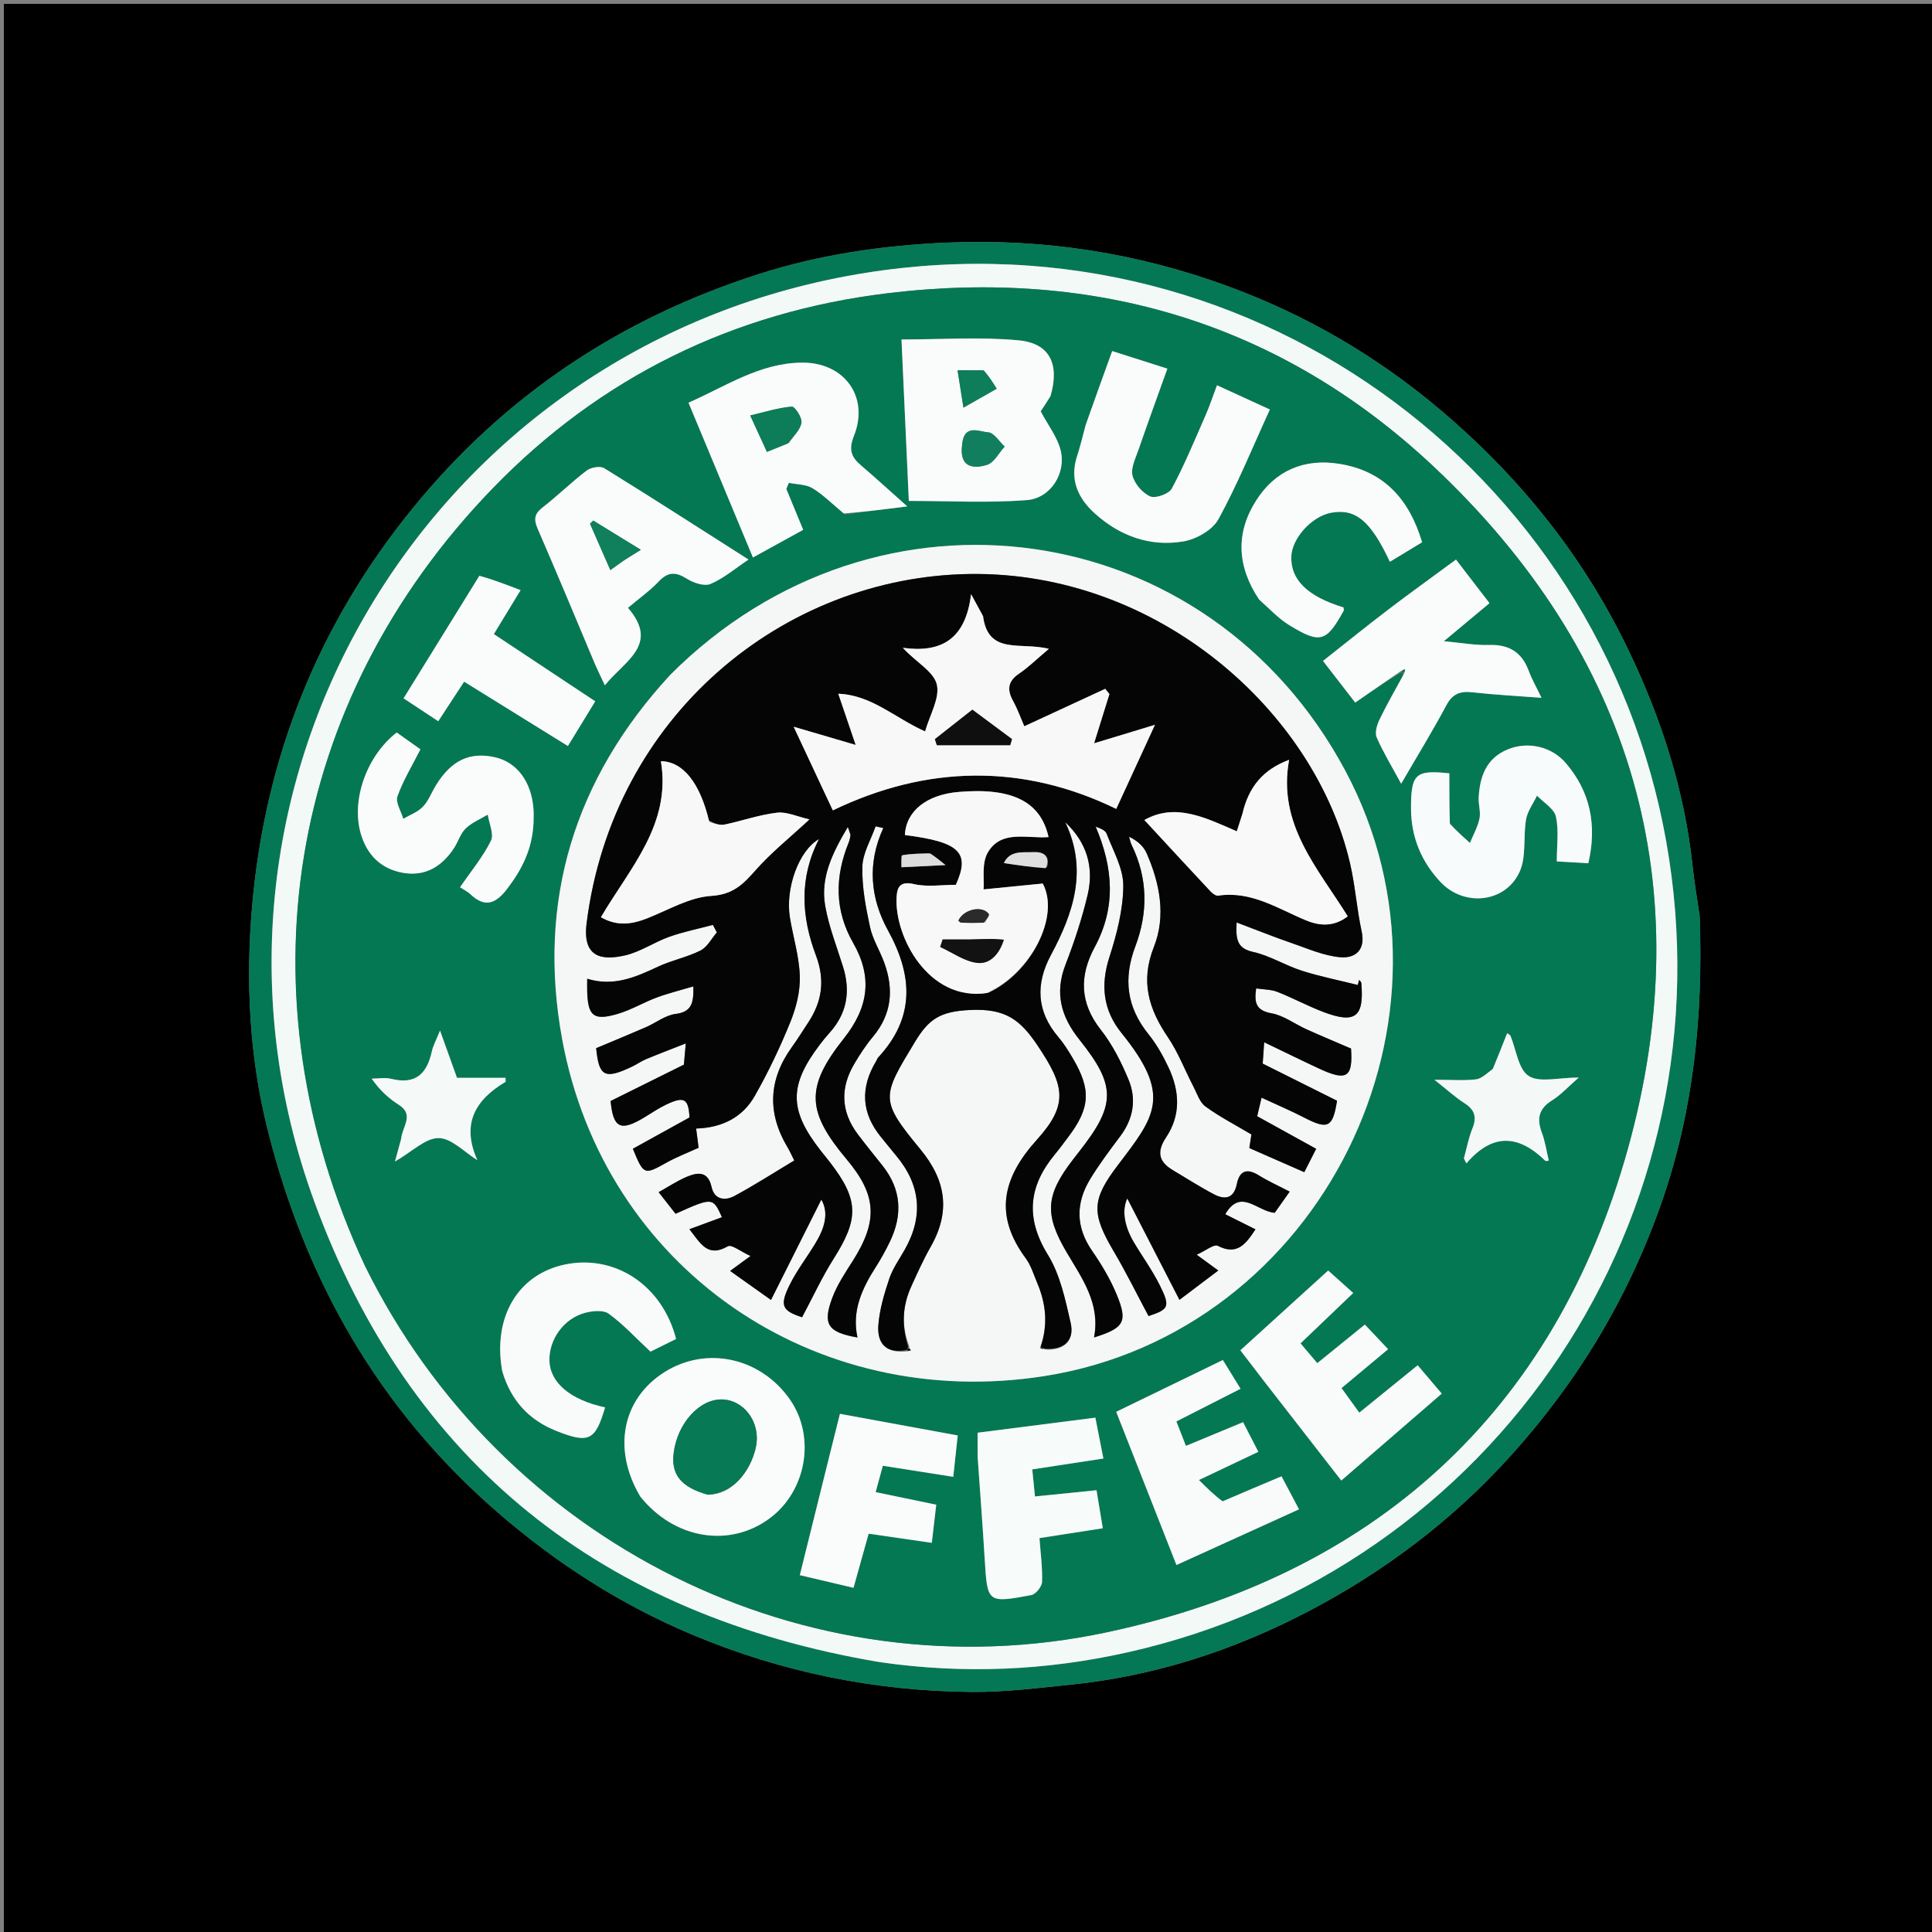 <svg version="1.1" id="Layer_1" xmlns="http://www.w3.org/2000/svg" xmlns:xlink="http://www.w3.org/1999/xlink" x="0px" y="0px"
	 width="100%" viewBox="0 0 500 500" enable-background="new 0 0 500 500" xml:space="preserve">
<rect x="0" y="0" width="500" height="500" fill="#808080" stroke="none"/>
<path fill="#000000" opacity="1" stroke="none" 
	d="
M276,501 
	C184,501 92.5,501 1,501 
	C1,334.333 1,167.667 1,1 
	C167.667,1 334.333,1 501,1 
	C501,167.667 501,334.333 501,501 
	C426.167,501 351.333,501 276,501 
M439.854,236.909 
	C439.245,232.677 438.5,228.46 438.049,224.212 
	C435.939,204.289 429.804,185.505 421.142,167.622 
	C409.443,143.47 392.896,123.021 372.317,105.711 
	C356.059,92.036 337.998,81.549 318.187,74.224 
	C294.618,65.509 270.285,61.697 244.985,62.792 
	C228.325,63.514 212.107,65.891 196.361,70.936 
	C160.719,82.358 130.757,102.174 106.914,131.408 
	C82.322,161.561 68.624,196.03 65.256,234.42 
	C63.563,253.71 64.479,273.243 69.233,292.228 
	C79.005,331.251 98.055,364.726 128.723,391.335 
	C143.976,404.569 160.647,415.289 179.253,423.091 
	C202.373,432.785 226.506,437.663 251.506,437.875 
	C260.063,437.948 268.649,436.848 277.19,435.978 
	C298.799,433.777 319.164,427.131 338.307,417.159 
	C358.199,406.796 375.878,393.464 391.057,376.649 
	C408.499,357.326 421.517,335.602 430.042,311.117 
	C438.306,287.379 440.797,262.828 439.854,236.909 
z"/>
<path fill="#047854" opacity="1" stroke="none" 
	d="
M439.907,237.375 
	C440.797,262.828 438.306,287.379 430.042,311.117 
	C421.517,335.602 408.499,357.326 391.057,376.649 
	C375.878,393.464 358.199,406.796 338.307,417.159 
	C319.164,427.131 298.799,433.777 277.19,435.978 
	C268.649,436.848 260.063,437.948 251.506,437.875 
	C226.506,437.663 202.373,432.785 179.253,423.091 
	C160.647,415.289 143.976,404.569 128.723,391.335 
	C98.055,364.726 79.005,331.251 69.233,292.228 
	C64.479,273.243 63.563,253.71 65.256,234.42 
	C68.624,196.03 82.322,161.561 106.914,131.408 
	C130.757,102.174 160.719,82.358 196.361,70.936 
	C212.107,65.891 228.325,63.514 244.985,62.792 
	C270.285,61.697 294.618,65.509 318.187,74.224 
	C337.998,81.549 356.059,92.036 372.317,105.711 
	C392.896,123.021 409.443,143.47 421.142,167.622 
	C429.804,185.505 435.939,204.289 438.049,224.212 
	C438.5,228.46 439.245,232.677 439.907,237.375 
M228.204,430.207 
	C249.531,433.297 270.747,432.333 291.707,427.648 
	C387.236,406.299 448.354,314.265 431.226,217.817 
	C414.155,121.689 321.848,52.445 219.312,71.425 
	C108.801,91.881 42.94,205.54 81.263,310.749 
	C106.002,378.664 155.916,418.128 228.204,430.207 
z"/>
<path fill="#F3F9F7" opacity="1" stroke="none" 
	d="
M227.761,430.172 
	C155.916,418.128 106.002,378.664 81.263,310.749 
	C42.94,205.54 108.801,91.881 219.312,71.425 
	C321.848,52.445 414.155,121.689 431.226,217.817 
	C448.354,314.265 387.236,406.299 291.707,427.648 
	C270.747,432.333 249.531,433.297 227.761,430.172 
M94.574,327.799 
	C129.71,399.111 208.637,438.976 286.382,422.446 
	C355.609,407.727 402.326,365.475 421.293,297.286 
	C440.186,229.365 422.516,169.116 370.978,120.706 
	C331.513,83.636 283.533,69.374 229.729,75.885 
	C189.808,80.716 155.33,97.642 127.488,126.421 
	C73.999,181.709 61.827,257.643 94.574,327.799 
z"/>
<path fill="#037853" opacity="1" stroke="none" 
	d="
M94.384,327.477 
	C61.827,257.643 73.999,181.709 127.488,126.421 
	C155.33,97.642 189.808,80.716 229.729,75.885 
	C283.533,69.374 331.513,83.636 370.978,120.706 
	C422.516,169.116 440.186,229.365 421.293,297.286 
	C402.326,365.475 355.609,407.727 286.382,422.446 
	C208.637,438.976 129.71,399.111 94.384,327.477 
M362.872,173.876 
	C362.872,173.876 363.142,174.134 363.067,174.844 
	C361.021,178.645 358.858,182.391 356.992,186.279 
	C356.34,187.64 355.76,189.642 356.289,190.851 
	C358,194.759 360.242,198.434 362.619,202.827 
	C366.78,195.665 370.758,189.196 374.326,182.508 
	C375.943,179.477 377.966,178.816 381.125,179.173 
	C386.82,179.816 392.554,180.103 398.937,180.589 
	C397.6,177.798 396.446,175.79 395.65,173.648 
	C393.861,168.83 390.585,166.753 385.404,166.921 
	C381.854,167.035 378.279,166.363 373.669,165.949 
	C378.122,162.234 381.734,159.22 385.48,156.093 
	C382.387,152.073 379.68,148.554 376.807,144.82 
	C370.695,149.323 364.903,153.479 359.235,157.799 
	C353.604,162.091 348.098,166.548 342.391,171.048 
	C345.441,174.991 348.033,178.342 350.731,181.829 
	C354.991,178.882 358.798,176.25 362.872,173.876 
M173.309,174.805 
	C148.576,201.583 138.967,233.29 145.473,268.856 
	C156.321,328.153 210.632,365.549 270.389,356.111 
	C341.887,344.818 382.325,263.35 348.153,199.444 
	C312.782,133.296 227.154,120.951 173.309,174.805 
M272,102.206 
	C274.258,94.293 271.722,88.858 263.685,88.086 
	C253.742,87.131 243.637,87.858 233.305,87.858 
	C233.958,102.21 234.588,116.068 235.206,129.637 
	C245.633,129.637 255.738,130.199 265.741,129.429 
	C271.906,128.955 275.958,122.466 274.496,116.554 
	C273.642,113.101 271.224,110.035 269.328,106.449 
	C269.858,105.657 270.773,104.287 272,102.206 
M218.647,133.097 
	C223.636,132.468 228.625,131.838 234.805,131.059 
	C230.039,126.822 226.494,123.572 222.837,120.453 
	C220.319,118.306 219.565,116.385 220.985,112.843 
	C225.031,102.755 218.567,93.807 207.652,93.849 
	C196.697,93.89 187.903,99.948 178.184,104.216 
	C183.829,117.778 189.288,130.894 194.858,144.277 
	C199.553,141.693 203.698,139.412 207.866,137.119 
	C206.244,133.187 204.87,129.857 203.496,126.527 
	C203.714,126.005 203.932,125.482 204.149,124.96 
	C206.224,125.391 208.602,125.326 210.304,126.367 
	C213.115,128.086 215.489,130.519 218.647,133.097 
M154.119,172.291 
	C154.861,173.841 155.604,175.39 156.544,177.352 
	C161.547,171.073 170.807,166.878 162.516,157.308 
	C165.499,154.789 168.229,152.862 170.478,150.482 
	C172.89,147.929 174.907,147.964 177.774,149.78 
	C179.483,150.863 182.299,151.796 183.902,151.115 
	C187.319,149.663 190.27,147.115 193.716,144.814 
	C180.971,136.692 168.735,128.81 156.354,121.162 
	C155.325,120.526 152.921,120.954 151.834,121.78 
	C147.874,124.79 144.31,128.32 140.376,131.368 
	C138.251,133.015 138.133,134.488 139.133,136.797 
	C144.139,148.352 149.001,159.97 154.119,172.291 
M280.889,110.349 
	C280.185,112.908 279.583,115.502 278.755,118.02 
	C276.773,124.049 278.925,128.869 283.276,132.819 
	C289.771,138.715 297.613,141.562 306.239,140.124 
	C309.569,139.569 313.792,137.181 315.327,134.378 
	C320.305,125.285 324.226,115.613 328.64,105.977 
	C323.681,103.706 319.521,101.801 314.953,99.708 
	C313.874,102.576 313.059,105.076 312.008,107.471 
	C309.212,113.845 306.549,120.3 303.277,126.426 
	C302.536,127.813 299.087,129.068 297.691,128.477 
	C295.695,127.632 293.651,125.238 293.102,123.122 
	C292.592,121.158 293.863,118.64 294.617,116.457 
	C297.026,109.481 299.559,102.547 302.112,95.408 
	C297.1,93.81 292.584,92.371 287.833,90.856 
	C285.461,97.412 283.261,103.489 280.889,110.349 
M165.883,387.544 
	C174.523,398.311 188.717,400.64 199.114,392.997 
	C208.69,385.957 211.148,371.934 204.496,362.293 
	C196.945,351.351 182.869,348.234 171.986,355.094 
	C161.068,361.976 158.402,374.974 165.883,387.544 
M138.12,212.412 
	C138.105,211.415 138.136,210.414 138.067,209.42 
	C137.585,202.392 133.825,197.302 128.181,196.003 
	C121.603,194.49 116.797,196.75 112.802,203.272 
	C111.674,205.113 110.9,207.268 109.447,208.784 
	C108.115,210.174 106.087,210.898 104.366,211.915 
	C103.803,209.955 102.309,207.667 102.86,206.098 
	C104.297,202.005 106.63,198.227 108.808,193.923 
	C107.086,192.702 104.83,191.103 102.669,189.572 
	C94.907,195.608 90.872,206.974 93.348,215.669 
	C94.939,221.255 98.627,224.937 104.418,225.904 
	C110.137,226.859 114.394,224.2 117.475,219.522 
	C118.568,217.861 119.141,215.74 120.514,214.41 
	C122.094,212.879 124.298,211.992 126.23,210.825 
	C126.571,213.11 127.899,215.885 127.057,217.583 
	C124.979,221.775 121.904,225.472 119.056,229.623 
	C119.739,230.078 120.923,230.654 121.839,231.515 
	C125.62,235.066 128.414,233.717 131.203,230.091 
	C135.05,225.089 137.8,219.734 138.12,212.412 
M316.068,388.728 
	C314.298,386.986 312.528,385.243 310.279,383.03 
	C316.25,380.193 320.822,378.021 325.654,375.725 
	C324.128,372.761 322.885,370.347 321.708,368.059 
	C316.455,370.238 311.796,372.171 306.917,374.195 
	C305.98,371.796 305.275,369.989 304.446,367.866 
	C310.066,365.006 315.432,362.274 321.055,359.412 
	C319.322,356.595 317.885,354.259 316.479,351.973 
	C307.033,356.558 298.112,360.888 288.871,365.374 
	C293.995,378.401 299.071,391.303 304.467,405.022 
	C315.212,400.138 325.539,395.445 336.177,390.61 
	C334.497,387.436 333.124,384.841 331.658,382.069 
	C326.498,384.243 321.627,386.296 316.068,388.728 
M327.086,357.418 
	C333.595,365.781 340.105,374.145 347.123,383.161 
	C356.092,375.401 364.669,367.979 373.122,360.665 
	C370.719,357.836 368.828,355.609 366.893,353.33 
	C361.589,357.634 356.849,361.481 351.781,365.594 
	C350.125,363.304 348.738,361.387 347.185,359.238 
	C351.322,355.783 355.112,352.619 359.239,349.173 
	C357.094,346.903 355.203,344.901 353.218,342.8 
	C348.994,346.229 345.05,349.431 340.913,352.79 
	C339.269,350.847 338.008,349.357 336.578,347.666 
	C341.203,343.241 345.611,339.024 350.21,334.625 
	C347.811,332.474 345.751,330.626 343.728,328.812 
	C335.921,335.904 328.474,342.67 321.003,349.458 
	C323.031,352.088 324.859,354.46 327.086,357.418 
M375.086,212.818 
	C375.086,208.615 375.086,204.412 375.086,200.138 
	C366.334,199.207 365.126,200.228 365.17,209.349 
	C365.206,216.667 367.86,223.038 372.848,228.309 
	C378.969,234.777 389.658,233.648 393.29,225.583 
	C395.067,221.634 394.165,216.545 394.949,212.055 
	C395.324,209.906 396.802,207.95 397.78,205.907 
	C399.483,207.699 402.198,209.262 402.665,211.333 
	C403.474,214.919 402.89,218.819 402.89,222.935 
	C405.651,223.092 408.223,223.238 411.063,223.399 
	C413.329,213.566 411.601,204.912 405.228,197.482 
	C401.419,193.04 395.212,191.857 390.181,193.949 
	C384.641,196.253 382.972,200.952 382.679,206.393 
	C382.582,208.207 383.251,210.122 382.888,211.847 
	C382.43,214.026 381.274,216.058 380.419,218.154 
	C378.729,216.648 377.04,215.143 375.086,212.818 
M214.578,377.019 
	C212.082,387.093 209.587,397.167 206.992,407.648 
	C211.924,408.81 216.22,409.822 220.889,410.921 
	C222.236,406.106 223.475,401.676 224.807,396.913 
	C230.25,397.704 235.57,398.477 241.147,399.287 
	C241.586,395.535 241.944,392.47 242.3,389.418 
	C236.83,388.283 231.893,387.258 226.616,386.163 
	C227.368,383.401 227.911,381.403 228.473,379.337 
	C234.738,380.321 240.576,381.237 246.704,382.199 
	C247.13,378.241 247.493,374.87 247.857,371.496 
	C237.497,369.595 227.585,367.776 217.371,365.901 
	C216.474,369.52 215.644,372.873 214.578,377.019 
M253.034,377.502 
	C253.639,386.122 254.311,394.737 254.832,403.362 
	C255.525,414.843 255.49,414.93 266.892,412.808 
	C268.041,412.595 269.641,410.621 269.682,409.419 
	C269.81,405.665 269.289,401.89 269.015,398.059 
	C274.641,397.185 279.822,396.379 285.402,395.512 
	C284.804,391.89 284.303,388.852 283.777,385.671 
	C278.277,386.227 273.223,386.739 267.851,387.282 
	C267.586,384.639 267.379,382.574 267.148,380.278 
	C273.441,379.317 279.285,378.424 285.556,377.466 
	C284.826,373.749 284.169,370.409 283.478,366.889 
	C273.092,368.217 263.098,369.495 252.997,370.786 
	C252.997,372.934 252.997,374.746 253.034,377.502 
M326.024,155.388 
	C328.538,157.535 330.826,160.052 333.61,161.758 
	C341.683,166.704 343.236,166.189 347.727,158.076 
	C347.849,157.856 347.717,157.494 347.704,157.206 
	C338.436,154.379 334.031,150.11 334.185,144.119 
	C334.309,139.304 339.503,133.582 344.562,132.687 
	C350.846,131.576 354.733,134.791 359.701,145.389 
	C362.508,143.687 365.283,142.004 368.036,140.336 
	C364.674,129.03 358.001,121.861 346.594,120.039 
	C337.529,118.592 330.033,121.769 325.102,129.512 
	C319.78,137.867 320.08,146.475 326.024,155.388 
M130.029,355.2 
	C132.252,362.527 136.949,367.548 144.065,370.358 
	C152.394,373.646 154.083,372.837 156.593,364.237 
	C147.592,362.287 142.331,357.854 142.191,352.104 
	C142.06,346.675 145.883,341.249 151.362,339.773 
	C153.311,339.248 156.131,338.965 157.533,339.98 
	C161.243,342.664 164.394,346.118 168.344,349.804 
	C169.887,349.039 172.483,347.752 174.969,346.52 
	C171.383,332.592 159.127,324.572 146.225,327.254 
	C134.098,329.774 127.463,340.805 130.029,355.2 
M123.882,149.32 
	C117.454,159.707 111.025,170.095 104.444,180.729 
	C107.73,182.897 110.476,184.708 113.42,186.651 
	C115.704,183.161 117.847,179.884 120.117,176.416 
	C129.166,182.027 137.848,187.411 146.971,193.069 
	C149.397,189.101 151.666,185.39 154.044,181.501 
	C144.886,175.428 136.376,169.785 127.807,164.102 
	C130.133,160.28 132.175,156.925 134.728,152.732 
	C130.909,151.26 127.576,149.976 123.882,149.32 
M386.171,276.962 
	C384.782,277.79 383.459,279.154 381.991,279.334 
	C378.957,279.706 375.846,279.446 371.238,279.446 
	C374.611,282.111 376.645,284.008 378.955,285.469 
	C381.652,287.174 382.265,289.097 381.057,292.058 
	C380.05,294.525 379.57,297.207 378.857,299.794 
	C379.071,300.226 379.285,300.658 379.499,301.089 
	C386.492,292.91 393.267,293.893 399.931,300.416 
	C400.052,300.534 400.419,300.401 400.829,300.376 
	C400.234,297.905 399.887,295.41 399.022,293.111 
	C397.664,289.498 398.244,286.903 401.685,284.764 
	C403.92,283.375 405.749,281.333 408.588,278.864 
	C403.317,278.864 398.437,280.268 395.622,278.459 
	C392.936,276.732 392.407,271.656 390.907,268.061 
	C390.826,267.866 390.538,267.758 390.056,267.385 
	C388.855,270.425 387.707,273.329 386.171,276.962 
M103.712,295.146 
	C103.301,296.639 102.891,298.133 102.211,300.605 
	C106.681,298.032 110.118,294.502 113.524,294.532 
	C116.879,294.561 120.203,298.197 123.541,300.251 
	C119.362,290.957 122.885,284.706 130.803,279.999 
	C130.931,279.923 130.819,279.444 130.819,278.937 
	C126.695,278.937 122.554,278.937 118.268,278.937 
	C116.899,275.123 115.581,271.451 113.88,266.712 
	C112.876,269.218 112.08,270.618 111.754,272.121 
	C110.506,277.866 107.549,280.772 101.301,279.208 
	C99.693,278.806 97.898,279.148 96.189,279.148 
	C98.308,282.206 100.641,284.28 103.237,285.942 
	C107.314,288.552 104.085,291.523 103.712,295.146 
z"/>
<path fill="#F5F6F6" opacity="1" stroke="none" 
	d="
M173.558,174.556 
	C227.154,120.951 312.782,133.296 348.153,199.444 
	C382.325,263.35 341.887,344.818 270.389,356.111 
	C210.632,365.549 156.321,328.153 145.473,268.856 
	C138.967,233.29 148.576,201.583 173.558,174.556 
M271.04,349.291 
	C275.846,349.389 278.051,346.535 277.083,342.332 
	C275.696,336.313 274.366,329.891 271.201,324.757 
	C265.308,315.195 266.193,306.954 273.046,298.701 
	C274.216,297.293 275.289,295.805 276.396,294.346 
	C282.166,286.747 282.464,282.023 277.592,273.799 
	C276.491,271.942 275.344,270.071 273.946,268.439 
	C268.245,261.781 267.953,254.672 271.972,247.171 
	C277.824,236.251 281.578,225.123 275.684,212.788 
	C281.278,218.035 283.176,224.451 281.475,231.6 
	C280.018,237.721 278.037,243.762 275.756,249.632 
	C272.888,257.013 274.596,263.123 279.353,269.072 
	C288.918,281.03 288.8,285.947 279.272,298.051 
	C278.756,298.706 278.247,299.365 277.737,300.024 
	C270.615,309.241 270.208,314.196 276.062,324.114 
	C280.071,330.907 284.832,337.389 283.135,346.138 
	C290.968,343.674 291.917,342.094 288.986,335.009 
	C287.351,331.055 285.102,327.28 282.659,323.751 
	C278.348,317.522 278.369,311.315 282.179,305.08 
	C284.515,301.257 287.223,297.649 289.918,294.06 
	C293.307,289.547 294.171,284.514 292.091,279.469 
	C290.212,274.909 287.902,270.334 284.871,266.483 
	C279.381,259.507 279.332,252.493 283.304,245.135 
	C288.889,234.79 288.097,224.546 283.554,213.929 
	C284.678,214.335 286.048,214.842 286.389,215.74 
	C288.077,220.19 290.736,224.752 290.705,229.259 
	C290.662,235.425 289.028,241.746 287.113,247.69 
	C284.749,255.025 285.508,261.498 290.271,267.379 
	C303.385,283.575 298.965,288.848 289.338,301.492 
	C282.426,310.569 282.432,314.027 288.317,324.001 
	C291.478,329.358 294.228,334.958 297.242,340.595 
	C302.514,338.846 302.941,338.216 300.108,332.538 
	C298.188,328.689 295.615,325.171 293.413,321.457 
	C291.018,317.418 290.271,313.227 291.74,310.153 
	C295.939,318.314 300.481,327.144 305.244,336.401 
	C308.945,333.604 312.028,331.274 315.294,328.806 
	C313.341,327.378 312.047,326.433 309.708,324.723 
	C312.073,323.658 314.187,321.914 315.146,322.408 
	C320.156,324.991 322.398,321.989 324.917,318.152 
	C322.328,316.857 319.858,315.623 317.093,314.241 
	C321.118,307.363 325.357,313.532 329.894,313.871 
	C330.996,312.316 332.282,310.5 333.772,308.395 
	C330.794,306.843 328.215,305.693 325.84,304.214 
	C322.75,302.288 320.807,302.897 320.082,306.462 
	C319.318,310.213 316.998,310.557 314.197,309.094 
	C310.544,307.186 307.071,304.933 303.521,302.827 
	C299.807,300.625 299.327,298.019 301.8,294.321 
	C305.667,288.538 305.272,282.299 302.408,276.235 
	C300.995,273.245 299.339,270.27 297.272,267.709 
	C291.609,260.692 290.636,253.35 293.84,244.876 
	C297.13,236.176 297.08,227.276 292.87,218.686 
	C292.544,218.021 292.413,217.26 292.192,216.543 
	C294.351,217.563 295.944,218.996 296.73,220.784 
	C300.184,228.635 301.803,237.055 298.619,245.083 
	C295.09,253.98 297.278,261.099 302.243,268.422 
	C304.911,272.357 306.635,276.928 308.845,281.181 
	C309.78,282.982 310.467,285.252 311.968,286.352 
	C315.537,288.968 319.523,291.012 323.86,293.597 
	C323.775,294.159 323.514,295.886 323.327,297.118 
	C328.277,299.29 332.767,301.26 337.548,303.358 
	C338.629,301.23 339.558,299.401 340.62,297.311 
	C335.275,294.358 330.393,291.66 325.355,288.877 
	C325.599,287.846 325.933,286.434 326.491,284.076 
	C330.486,285.931 334.086,287.453 337.547,289.244 
	C343.673,292.415 344.93,291.792 346.024,284.87 
	C339.64,281.681 333.312,278.52 326.784,275.259 
	C326.88,273.884 326.981,272.446 327.171,269.738 
	C332.379,272.239 336.904,274.468 341.477,276.593 
	C348.591,279.898 350.15,278.771 349.647,271.364 
	C345.635,269.635 341.84,268.056 338.094,266.368 
	C335.072,265.005 332.234,262.81 329.088,262.247 
	C324.98,261.512 324.57,259.432 325.094,255.8 
	C327.05,256.097 328.947,256.056 330.577,256.696 
	C334.589,258.27 338.405,260.345 342.43,261.878 
	C350.751,265.047 353.082,263.214 352.306,254.388 
	C352.282,254.11 351.936,253.861 351.74,253.599 
	C351.624,254.036 351.508,254.474 351.392,254.912 
	C346.547,253.701 341.627,252.725 336.88,251.21 
	C332.634,249.855 328.701,247.35 324.399,246.383 
	C320.563,245.522 319.7,243.719 320.036,238.728 
	C325.279,240.706 329.757,242.514 334.317,244.08 
	C338.47,245.507 342.653,247.383 346.933,247.736 
	C350.62,248.04 353.466,245.972 352.4,241.069 
	C351.131,235.235 350.732,229.206 349.381,223.396 
	C340.235,184.047 299.602,147.878 250.981,148.551 
	C202.573,149.222 158.562,185.35 151.814,238.937 
	C150.713,247.678 155.56,248.686 161.794,247.248 
	C165.753,246.335 169.317,243.826 173.203,242.443 
	C176.869,241.138 180.725,240.371 184.498,239.367 
	C184.838,240.015 185.179,240.662 185.52,241.309 
	C184.131,242.912 183.042,245.108 181.291,245.991 
	C177.809,247.747 173.838,248.514 170.295,250.172 
	C164.531,252.87 158.839,255.409 151.965,253.299 
	C151.965,254.69 151.939,255.662 151.969,256.631 
	C152.165,262.989 153.633,264.22 159.878,262.388 
	C163.347,261.371 166.536,259.433 169.946,258.163 
	C172.938,257.049 176.062,256.289 179.435,255.28 
	C179.559,259.592 178.988,261.891 174.848,262.406 
	C172.188,262.737 169.752,264.708 167.168,265.833 
	C162.961,267.664 158.715,269.406 154.284,271.269 
	C155.011,278.615 156.46,279.452 163.673,275.992 
	C164.869,275.419 165.968,274.627 167.188,274.119 
	C170.306,272.818 173.468,271.62 177.48,270.039 
	C177.23,272.834 177.093,274.373 176.99,275.527 
	C170.442,278.778 164.261,281.847 158.024,284.943 
	C158.687,291.97 160.597,292.92 166.781,289.165 
	C168.627,288.044 170.426,286.817 172.365,285.888 
	C177.109,283.615 178.174,284.34 178.449,289.192 
	C173.384,291.991 168.548,294.663 163.783,297.296 
	C166.589,304.139 166.708,304.115 172.483,300.895 
	C175.148,299.409 178.028,298.309 180.801,297.039 
	C180.593,295.431 180.388,293.853 180.156,292.065 
	C186.94,291.864 192.199,289.135 195.322,283.647 
	C198.826,277.488 201.894,271.031 204.558,264.464 
	C206.052,260.779 207.107,256.584 206.993,252.66 
	C206.844,247.568 205.258,242.529 204.426,237.445 
	C203.193,229.908 206.726,220.105 211.968,217.141 
	C206.725,227.274 207.435,237.384 211.159,247.251 
	C213.589,253.688 212.745,259.235 209.113,264.708 
	C207.735,266.785 206.429,268.915 204.97,270.934 
	C198.846,279.407 198.488,288.089 203.878,297.035 
	C204.359,297.833 204.729,298.699 205.553,300.331 
	C200.231,303.523 195.243,306.747 190.024,309.538 
	C187.635,310.816 184.89,310.507 184.156,307.201 
	C183.226,303.014 180.56,303.378 177.749,304.552 
	C175.341,305.557 173.135,307.044 170.45,308.534 
	C172.118,310.66 173.51,312.434 174.836,314.124 
	C184.416,309.822 184.501,309.828 186.842,315.015 
	C184.17,316.001 181.509,316.983 178.423,318.121 
	C181.317,321.793 183.133,325.553 188.362,322.535 
	C189.329,321.976 191.742,323.923 194.233,325.051 
	C191.82,326.818 190.694,327.642 188.958,328.913 
	C192.692,331.567 195.971,333.896 199.534,336.428 
	C204.144,327.239 208.419,318.717 212.566,310.449 
	C214.625,314.035 213.324,317.984 211.01,321.798 
	C208.856,325.35 206.288,328.682 204.437,332.379 
	C201.656,337.931 202.408,339.206 207.578,340.907 
	C210.352,335.715 212.74,330.501 215.783,325.704 
	C222.307,315.419 222.278,310.526 214.874,300.895 
	C214.062,299.839 213.206,298.817 212.385,297.768 
	C204.22,287.342 204.15,280.952 212.1,270.444 
	C212.903,269.382 213.736,268.336 214.631,267.351 
	C219.208,262.318 220.174,256.579 218.173,250.176 
	C216.538,244.947 214.491,239.774 213.558,234.415 
	C212.295,227.157 215.352,220.888 219.419,214.009 
	C219.927,215.585 220.142,215.908 220.102,216.195 
	C220.01,216.843 219.86,217.501 219.615,218.106 
	C216.035,226.925 215.967,235.572 220.792,244.012 
	C225.846,252.852 224.829,260.654 218.349,268.807 
	C208.274,281.485 208.843,287.789 219.157,300.09 
	C226.919,309.347 227.261,315.971 220.693,326.32 
	C218.741,329.395 216.657,332.499 215.395,335.874 
	C212.826,342.747 214.242,344.795 221.911,346.136 
	C220.399,339.208 223.11,333.448 226.663,327.89 
	C228.002,325.796 229.209,323.601 230.291,321.363 
	C233.629,314.466 233.298,307.866 228.439,301.718 
	C226.272,298.976 224.046,296.278 221.954,293.48 
	C217.587,287.636 217.424,281.508 221.102,275.302 
	C222.54,272.876 224.097,270.477 225.905,268.321 
	C230.809,262.474 231.354,256.032 228.84,249.133 
	C227.705,246.017 225.842,243.095 225.157,239.903 
	C224.056,234.779 223.046,229.487 223.18,224.297 
	C223.271,220.787 225.393,217.33 226.606,213.85 
	C227.271,213.999 227.936,214.148 228.601,214.297 
	C224.372,223.467 225.242,232.509 229.808,240.789 
	C236.288,252.539 236.811,263.364 227.28,273.662 
	C227.062,273.898 226.973,274.25 226.8,274.533 
	C222.595,281.441 222.865,288.057 228.075,294.361 
	C229.348,295.901 230.577,297.478 231.862,299.008 
	C238.269,306.641 239.05,314.777 234.119,323.461 
	C232.725,325.917 231.028,328.29 230.143,330.927 
	C228.841,334.808 227.64,338.851 227.319,342.898 
	C226.942,347.643 229.325,350.438 234.948,349.708 
	C235.217,349.621 235.485,349.534 235.753,349.447 
	C235.571,349.23 235.388,349.013 235.185,347.979 
	C233.25,342.878 233.603,337.851 235.826,332.952 
	C237.401,329.483 238.967,325.989 240.849,322.685 
	C246.022,313.599 244.888,305.558 238.224,297.479 
	C227.582,284.577 228.175,283.892 236.786,269.648 
	C240.393,263.68 243.326,261.766 251.027,261.387 
	C260.246,260.934 264.063,263.915 268.579,270.661 
	C275.525,281.034 276.589,285.838 268.329,294.979 
	C259.372,304.892 257.21,314.524 265.485,325.682 
	C266.836,327.504 267.503,329.847 268.412,331.981 
	C270.709,337.371 271.283,342.872 269.137,348.953 
	C269.503,349.048 269.87,349.144 271.04,349.291 
z"/>
<path fill="#FAFCFB" opacity="1" stroke="none" 
	d="
M271.844,102.562 
	C270.773,104.287 269.858,105.657 269.328,106.449 
	C271.224,110.035 273.642,113.101 274.496,116.554 
	C275.958,122.466 271.906,128.955 265.741,129.429 
	C255.738,130.199 245.633,129.637 235.206,129.637 
	C234.588,116.068 233.958,102.21 233.305,87.858 
	C243.637,87.858 253.742,87.131 263.685,88.086 
	C271.722,88.858 274.258,94.293 271.844,102.562 
M248.991,115.453 
	C248.245,120.878 251.776,121.426 255.425,120.309 
	C257.264,119.746 258.501,117.215 260.011,115.573 
	C258.587,114.265 257.218,111.96 255.726,111.878 
	C253.422,111.75 249.482,109.565 248.991,115.453 
M254.166,95.822 
	C252.236,95.822 250.306,95.822 247.815,95.822 
	C248.284,98.812 248.671,101.275 249.335,105.497 
	C252.832,103.508 255.384,102.057 257.937,100.605 
	C256.976,99.025 256.015,97.445 254.166,95.822 
z"/>
<path fill="#F9FCFB" opacity="1" stroke="none" 
	d="
M218.347,132.874 
	C215.489,130.519 213.115,128.086 210.304,126.367 
	C208.602,125.326 206.224,125.391 204.149,124.96 
	C203.932,125.482 203.714,126.005 203.496,126.527 
	C204.87,129.857 206.244,133.187 207.866,137.119 
	C203.698,139.412 199.553,141.693 194.858,144.277 
	C189.288,130.894 183.829,117.778 178.184,104.216 
	C187.903,99.948 196.697,93.89 207.652,93.849 
	C218.567,93.807 225.031,102.755 220.985,112.843 
	C219.565,116.385 220.319,118.306 222.837,120.453 
	C226.494,123.572 230.039,126.822 234.805,131.059 
	C228.625,131.838 223.636,132.468 218.347,132.874 
M204.182,114.638 
	C205.33,112.902 207.101,111.269 207.412,109.393 
	C207.626,108.106 205.703,105.171 204.921,105.235 
	C201.43,105.521 198.006,106.621 194.153,107.521 
	C195.993,111.529 197.21,114.18 198.48,116.946 
	C200.463,116.15 201.982,115.54 204.182,114.638 
z"/>
<path fill="#FAFCFB" opacity="1" stroke="none" 
	d="
M154.016,171.929 
	C149.001,159.97 144.139,148.352 139.133,136.797 
	C138.133,134.488 138.251,133.015 140.376,131.368 
	C144.31,128.32 147.874,124.79 151.834,121.78 
	C152.921,120.954 155.325,120.526 156.354,121.162 
	C168.735,128.81 180.971,136.692 193.716,144.814 
	C190.27,147.115 187.319,149.663 183.902,151.115 
	C182.299,151.796 179.483,150.863 177.774,149.78 
	C174.907,147.964 172.89,147.929 170.478,150.482 
	C168.229,152.862 165.499,154.789 162.516,157.308 
	C170.807,166.878 161.547,171.073 156.544,177.352 
	C155.604,175.39 154.861,173.841 154.016,171.929 
M161.524,144.97 
	C162.766,144.204 164.008,143.437 165.861,142.293 
	C160.796,139.183 157.161,136.951 153.525,134.719 
	C153.248,134.996 152.97,135.272 152.693,135.549 
	C154.411,139.463 156.129,143.377 157.956,147.541 
	C159.33,146.575 160.133,146.011 161.524,144.97 
z"/>
<path fill="#F9FCFB" opacity="1" stroke="none" 
	d="
M280.975,109.958 
	C283.261,103.489 285.461,97.412 287.833,90.856 
	C292.584,92.371 297.1,93.81 302.112,95.408 
	C299.559,102.547 297.026,109.481 294.617,116.457 
	C293.863,118.64 292.592,121.158 293.102,123.122 
	C293.651,125.238 295.695,127.632 297.691,128.477 
	C299.087,129.068 302.536,127.813 303.277,126.426 
	C306.549,120.3 309.212,113.845 312.008,107.471 
	C313.059,105.076 313.874,102.576 314.953,99.708 
	C319.521,101.801 323.681,103.706 328.64,105.977 
	C324.226,115.613 320.305,125.285 315.327,134.378 
	C313.792,137.181 309.569,139.569 306.239,140.124 
	C297.613,141.562 289.771,138.715 283.276,132.819 
	C278.925,128.869 276.773,124.049 278.755,118.02 
	C279.583,115.502 280.185,112.908 280.975,109.958 
z"/>
<path fill="#F9FCFB" opacity="1" stroke="none" 
	d="
M165.667,387.25 
	C158.402,374.974 161.068,361.976 171.986,355.094 
	C182.869,348.234 196.945,351.351 204.496,362.293 
	C211.148,371.934 208.69,385.957 199.114,392.997 
	C188.717,400.64 174.523,398.311 165.667,387.25 
M183.462,386.829 
	C190.701,386.538 194.784,379.16 195.692,374.154 
	C196.817,367.956 192.461,362.235 186.759,362.172 
	C181.011,362.11 175.419,368.265 174.372,375.808 
	C173.581,381.503 176.082,384.814 183.462,386.829 
z"/>
<path fill="#F9FCFB" opacity="1" stroke="none" 
	d="
M362.604,173.617 
	C358.798,176.25 354.991,178.882 350.731,181.829 
	C348.033,178.342 345.441,174.991 342.391,171.048 
	C348.098,166.548 353.604,162.091 359.235,157.799 
	C364.903,153.479 370.695,149.323 376.807,144.82 
	C379.68,148.554 382.387,152.073 385.48,156.093 
	C381.734,159.22 378.122,162.234 373.669,165.949 
	C378.279,166.363 381.854,167.035 385.404,166.921 
	C390.585,166.753 393.861,168.83 395.65,173.648 
	C396.446,175.79 397.6,177.798 398.937,180.589 
	C392.554,180.103 386.82,179.816 381.125,179.173 
	C377.966,178.816 375.943,179.477 374.326,182.508 
	C370.758,189.196 366.78,195.665 362.619,202.827 
	C360.242,198.434 358,194.759 356.289,190.851 
	C355.76,189.642 356.34,187.64 356.992,186.279 
	C358.858,182.391 361.021,178.645 363.351,174.387 
	C363.62,173.681 363.605,173.433 363.591,173.184 
	C363.262,173.329 362.933,173.473 362.604,173.617 
z"/>
<path fill="#F9FCFB" opacity="1" stroke="none" 
	d="
M138.077,212.859 
	C137.8,219.734 135.05,225.089 131.203,230.091 
	C128.414,233.717 125.62,235.066 121.839,231.515 
	C120.923,230.654 119.739,230.078 119.056,229.623 
	C121.904,225.472 124.979,221.775 127.057,217.583 
	C127.899,215.885 126.571,213.11 126.23,210.825 
	C124.298,211.992 122.094,212.879 120.514,214.41 
	C119.141,215.74 118.568,217.861 117.475,219.522 
	C114.394,224.2 110.137,226.859 104.418,225.904 
	C98.627,224.937 94.939,221.255 93.348,215.669 
	C90.872,206.974 94.907,195.608 102.669,189.572 
	C104.83,191.103 107.086,192.702 108.808,193.923 
	C106.63,198.227 104.297,202.005 102.86,206.098 
	C102.309,207.667 103.803,209.955 104.366,211.915 
	C106.087,210.898 108.115,210.174 109.447,208.784 
	C110.9,207.268 111.674,205.113 112.802,203.272 
	C116.797,196.75 121.603,194.49 128.181,196.003 
	C133.825,197.302 137.585,202.392 138.067,209.42 
	C138.136,210.414 138.105,211.415 138.077,212.859 
z"/>
<path fill="#F8FBFA" opacity="1" stroke="none" 
	d="
M316.412,388.538 
	C321.627,386.296 326.498,384.243 331.658,382.069 
	C333.124,384.841 334.497,387.436 336.177,390.61 
	C325.539,395.445 315.212,400.138 304.467,405.022 
	C299.071,391.303 293.995,378.401 288.871,365.374 
	C298.112,360.888 307.033,356.558 316.479,351.973 
	C317.885,354.259 319.322,356.595 321.055,359.412 
	C315.432,362.274 310.066,365.006 304.446,367.866 
	C305.275,369.989 305.98,371.796 306.917,374.195 
	C311.796,372.171 316.455,370.238 321.708,368.059 
	C322.885,370.347 324.128,372.761 325.654,375.725 
	C320.822,378.021 316.25,380.193 310.279,383.03 
	C312.528,385.243 314.298,386.986 316.412,388.538 
z"/>
<path fill="#F8FBFA" opacity="1" stroke="none" 
	d="
M326.887,357.124 
	C324.859,354.46 323.031,352.088 321.003,349.458 
	C328.474,342.67 335.921,335.904 343.728,328.812 
	C345.751,330.626 347.811,332.474 350.21,334.625 
	C345.611,339.024 341.203,343.241 336.578,347.666 
	C338.008,349.357 339.269,350.847 340.913,352.79 
	C345.05,349.431 348.994,346.229 353.218,342.8 
	C355.203,344.901 357.094,346.903 359.239,349.173 
	C355.112,352.619 351.322,355.783 347.185,359.238 
	C348.738,361.387 350.125,363.304 351.781,365.594 
	C356.849,361.481 361.589,357.634 366.893,353.33 
	C368.828,355.609 370.719,357.836 373.122,360.665 
	C364.669,367.979 356.092,375.401 347.123,383.161 
	C340.105,374.145 333.595,365.781 326.887,357.124 
z"/>
<path fill="#F8FBFB" opacity="1" stroke="none" 
	d="
M375.218,213.227 
	C377.04,215.143 378.729,216.648 380.419,218.154 
	C381.274,216.058 382.43,214.026 382.888,211.847 
	C383.251,210.122 382.582,208.207 382.679,206.393 
	C382.972,200.952 384.641,196.253 390.181,193.949 
	C395.212,191.857 401.419,193.04 405.228,197.482 
	C411.601,204.912 413.329,213.566 411.063,223.399 
	C408.223,223.238 405.651,223.092 402.89,222.935 
	C402.89,218.819 403.474,214.919 402.665,211.333 
	C402.198,209.262 399.483,207.699 397.78,205.907 
	C396.802,207.95 395.324,209.906 394.949,212.055 
	C394.165,216.545 395.067,221.634 393.29,225.583 
	C389.658,233.648 378.969,234.777 372.848,228.309 
	C367.86,223.038 365.206,216.667 365.17,209.349 
	C365.126,200.228 366.334,199.207 375.086,200.138 
	C375.086,204.412 375.086,208.615 375.218,213.227 
z"/>
<path fill="#F9FCFB" opacity="1" stroke="none" 
	d="
M214.695,376.622 
	C215.644,372.873 216.474,369.52 217.371,365.901 
	C227.585,367.776 237.497,369.595 247.857,371.496 
	C247.493,374.87 247.13,378.241 246.704,382.199 
	C240.576,381.237 234.738,380.321 228.473,379.337 
	C227.911,381.403 227.368,383.401 226.616,386.163 
	C231.893,387.258 236.83,388.283 242.3,389.418 
	C241.944,392.47 241.586,395.535 241.147,399.287 
	C235.57,398.477 230.25,397.704 224.807,396.913 
	C223.475,401.676 222.236,406.106 220.889,410.921 
	C216.22,409.822 211.924,408.81 206.992,407.648 
	C209.587,397.167 212.082,387.093 214.695,376.622 
z"/>
<path fill="#F7FBFA" opacity="1" stroke="none" 
	d="
M253.015,377.031 
	C252.997,374.746 252.997,372.934 252.997,370.786 
	C263.098,369.495 273.092,368.217 283.478,366.889 
	C284.169,370.409 284.826,373.749 285.556,377.466 
	C279.285,378.424 273.441,379.317 267.148,380.278 
	C267.379,382.574 267.586,384.639 267.851,387.282 
	C273.223,386.739 278.277,386.227 283.777,385.671 
	C284.303,388.852 284.804,391.89 285.402,395.512 
	C279.822,396.379 274.641,397.185 269.015,398.059 
	C269.289,401.89 269.81,405.665 269.682,409.419 
	C269.641,410.621 268.041,412.595 266.892,412.808 
	C255.49,414.93 255.525,414.843 254.832,403.362 
	C254.311,394.737 253.639,386.122 253.015,377.031 
z"/>
<path fill="#F9FCFB" opacity="1" stroke="none" 
	d="
M325.804,155.097 
	C320.08,146.475 319.78,137.867 325.102,129.512 
	C330.033,121.769 337.529,118.592 346.594,120.039 
	C358.001,121.861 364.674,129.03 368.036,140.336 
	C365.283,142.004 362.508,143.687 359.701,145.389 
	C354.733,134.791 350.846,131.576 344.562,132.687 
	C339.503,133.582 334.309,139.304 334.185,144.119 
	C334.031,150.11 338.436,154.379 347.704,157.206 
	C347.717,157.494 347.849,157.856 347.727,158.076 
	C343.236,166.189 341.683,166.704 333.61,161.758 
	C330.826,160.052 328.538,157.535 325.804,155.097 
z"/>
<path fill="#F8FBFA" opacity="1" stroke="none" 
	d="
M129.966,354.795 
	C127.463,340.805 134.098,329.774 146.225,327.254 
	C159.127,324.572 171.383,332.592 174.969,346.52 
	C172.483,347.752 169.887,349.039 168.344,349.804 
	C164.394,346.118 161.243,342.664 157.533,339.98 
	C156.131,338.965 153.311,339.248 151.362,339.773 
	C145.883,341.249 142.06,346.675 142.191,352.104 
	C142.331,357.854 147.592,362.287 156.593,364.237 
	C154.083,372.837 152.394,373.646 144.065,370.358 
	C136.949,367.548 132.252,362.527 129.966,354.795 
z"/>
<path fill="#F9FCFB" opacity="1" stroke="none" 
	d="
M124.063,149.006 
	C127.576,149.976 130.909,151.26 134.728,152.732 
	C132.175,156.925 130.133,160.28 127.807,164.102 
	C136.376,169.785 144.886,175.428 154.044,181.501 
	C151.666,185.39 149.397,189.101 146.971,193.069 
	C137.848,187.411 129.166,182.027 120.117,176.416 
	C117.847,179.884 115.704,183.161 113.42,186.651 
	C110.476,184.708 107.73,182.897 104.444,180.729 
	C111.025,170.095 117.454,159.707 124.063,149.006 
z"/>
<path fill="#F4F9F8" opacity="1" stroke="none" 
	d="
M386.366,276.597 
	C387.707,273.329 388.855,270.425 390.056,267.385 
	C390.538,267.758 390.826,267.866 390.907,268.061 
	C392.407,271.656 392.936,276.732 395.622,278.459 
	C398.437,280.268 403.317,278.864 408.588,278.864 
	C405.749,281.333 403.92,283.375 401.685,284.764 
	C398.244,286.903 397.664,289.498 399.022,293.111 
	C399.887,295.41 400.234,297.905 400.829,300.376 
	C400.419,300.401 400.052,300.534 399.931,300.416 
	C393.267,293.893 386.492,292.91 379.499,301.089 
	C379.285,300.658 379.071,300.226 378.857,299.794 
	C379.57,297.207 380.05,294.525 381.057,292.058 
	C382.265,289.097 381.652,287.174 378.955,285.469 
	C376.645,284.008 374.611,282.111 371.238,279.446 
	C375.846,279.446 378.957,279.706 381.991,279.334 
	C383.459,279.154 384.782,277.79 386.366,276.597 
z"/>
<path fill="#F5FAF8" opacity="1" stroke="none" 
	d="
M103.817,294.744 
	C104.085,291.523 107.314,288.552 103.237,285.942 
	C100.641,284.28 98.308,282.206 96.189,279.148 
	C97.898,279.148 99.693,278.806 101.301,279.208 
	C107.549,280.772 110.506,277.866 111.754,272.121 
	C112.08,270.618 112.876,269.218 113.88,266.712 
	C115.581,271.451 116.899,275.123 118.268,278.937 
	C122.554,278.937 126.695,278.937 130.819,278.937 
	C130.819,279.444 130.931,279.923 130.803,279.999 
	C122.885,284.706 119.362,290.957 123.541,300.251 
	C120.203,298.197 116.879,294.561 113.524,294.532 
	C110.118,294.502 106.681,298.032 102.211,300.605 
	C102.891,298.133 103.301,296.639 103.817,294.744 
z"/>
<path fill="#050505" opacity="1" stroke="none" 
	d="
M269.329,348.506 
	C271.283,342.872 270.709,337.371 268.412,331.981 
	C267.503,329.847 266.836,327.504 265.485,325.682 
	C257.21,314.524 259.372,304.892 268.329,294.979 
	C276.589,285.838 275.525,281.034 268.579,270.661 
	C264.063,263.915 260.246,260.934 251.027,261.387 
	C243.326,261.766 240.393,263.68 236.786,269.648 
	C228.175,283.892 227.582,284.577 238.224,297.479 
	C244.888,305.558 246.022,313.599 240.849,322.685 
	C238.967,325.989 237.401,329.483 235.826,332.952 
	C233.603,337.851 233.25,342.878 235.048,348.533 
	C234.912,349.086 234.618,349.376 234.618,349.376 
	C229.325,350.438 226.942,347.643 227.319,342.898 
	C227.64,338.851 228.841,334.808 230.143,330.927 
	C231.028,328.29 232.725,325.917 234.119,323.461 
	C239.05,314.777 238.269,306.641 231.862,299.008 
	C230.577,297.478 229.348,295.901 228.075,294.361 
	C222.865,288.057 222.595,281.441 226.8,274.533 
	C226.973,274.25 227.062,273.898 227.28,273.662 
	C236.811,263.364 236.288,252.539 229.808,240.789 
	C225.242,232.509 224.372,223.467 228.601,214.297 
	C227.936,214.148 227.271,213.999 226.606,213.85 
	C225.393,217.33 223.271,220.787 223.18,224.297 
	C223.046,229.487 224.056,234.779 225.157,239.903 
	C225.842,243.095 227.705,246.017 228.84,249.133 
	C231.354,256.032 230.809,262.474 225.905,268.321 
	C224.097,270.477 222.54,272.876 221.102,275.302 
	C217.424,281.508 217.587,287.636 221.954,293.48 
	C224.046,296.278 226.272,298.976 228.439,301.718 
	C233.298,307.866 233.629,314.466 230.291,321.363 
	C229.209,323.601 228.002,325.796 226.663,327.89 
	C223.11,333.448 220.399,339.208 221.911,346.136 
	C214.242,344.795 212.826,342.747 215.395,335.874 
	C216.657,332.499 218.741,329.395 220.693,326.32 
	C227.261,315.971 226.919,309.347 219.157,300.09 
	C208.843,287.789 208.274,281.485 218.349,268.807 
	C224.829,260.654 225.846,252.852 220.792,244.012 
	C215.967,235.572 216.035,226.925 219.615,218.106 
	C219.86,217.501 220.01,216.843 220.102,216.195 
	C220.142,215.908 219.927,215.585 219.419,214.009 
	C215.352,220.888 212.295,227.157 213.558,234.415 
	C214.491,239.774 216.538,244.947 218.173,250.176 
	C220.174,256.579 219.208,262.318 214.631,267.351 
	C213.736,268.336 212.903,269.382 212.1,270.444 
	C204.15,280.952 204.22,287.342 212.385,297.768 
	C213.206,298.817 214.062,299.839 214.874,300.895 
	C222.278,310.526 222.307,315.419 215.783,325.704 
	C212.74,330.501 210.352,335.715 207.578,340.907 
	C202.408,339.206 201.656,337.931 204.437,332.379 
	C206.288,328.682 208.856,325.35 211.01,321.798 
	C213.324,317.984 214.625,314.035 212.566,310.449 
	C208.419,318.717 204.144,327.239 199.534,336.428 
	C195.971,333.896 192.692,331.567 188.958,328.913 
	C190.694,327.642 191.82,326.818 194.233,325.051 
	C191.742,323.923 189.329,321.976 188.362,322.535 
	C183.133,325.553 181.317,321.793 178.423,318.121 
	C181.509,316.983 184.17,316.001 186.842,315.015 
	C184.501,309.828 184.416,309.822 174.836,314.124 
	C173.51,312.434 172.118,310.66 170.45,308.534 
	C173.135,307.044 175.341,305.557 177.749,304.552 
	C180.56,303.378 183.226,303.014 184.156,307.201 
	C184.89,310.507 187.635,310.816 190.024,309.538 
	C195.243,306.747 200.231,303.523 205.553,300.331 
	C204.729,298.699 204.359,297.833 203.878,297.035 
	C198.488,288.089 198.846,279.407 204.97,270.934 
	C206.429,268.915 207.735,266.785 209.113,264.708 
	C212.745,259.235 213.589,253.688 211.159,247.251 
	C207.435,237.384 206.725,227.274 211.968,217.141 
	C206.726,220.105 203.193,229.908 204.426,237.445 
	C205.258,242.529 206.844,247.568 206.993,252.66 
	C207.107,256.584 206.052,260.779 204.558,264.464 
	C201.894,271.031 198.826,277.488 195.322,283.647 
	C192.199,289.135 186.94,291.864 180.156,292.065 
	C180.388,293.853 180.593,295.431 180.801,297.039 
	C178.028,298.309 175.148,299.409 172.483,300.895 
	C166.708,304.115 166.589,304.139 163.783,297.296 
	C168.548,294.663 173.384,291.991 178.449,289.192 
	C178.174,284.34 177.109,283.615 172.365,285.888 
	C170.426,286.817 168.627,288.044 166.781,289.165 
	C160.597,292.92 158.687,291.97 158.024,284.943 
	C164.261,281.847 170.442,278.778 176.99,275.527 
	C177.093,274.373 177.23,272.834 177.48,270.039 
	C173.468,271.62 170.306,272.818 167.188,274.119 
	C165.968,274.627 164.869,275.419 163.673,275.992 
	C156.46,279.452 155.011,278.615 154.284,271.269 
	C158.715,269.406 162.961,267.664 167.168,265.833 
	C169.752,264.708 172.188,262.737 174.848,262.406 
	C178.988,261.891 179.559,259.592 179.435,255.28 
	C176.062,256.289 172.938,257.049 169.946,258.163 
	C166.536,259.433 163.347,261.371 159.878,262.388 
	C153.633,264.22 152.165,262.989 151.969,256.631 
	C151.939,255.662 151.965,254.69 151.965,253.299 
	C158.839,255.409 164.531,252.87 170.295,250.172 
	C173.838,248.514 177.809,247.747 181.291,245.991 
	C183.042,245.108 184.131,242.912 185.52,241.309 
	C185.179,240.662 184.838,240.015 184.498,239.367 
	C180.725,240.371 176.869,241.138 173.203,242.443 
	C169.317,243.826 165.753,246.335 161.794,247.248 
	C155.56,248.686 150.713,247.678 151.814,238.937 
	C158.562,185.35 202.573,149.222 250.981,148.551 
	C299.602,147.878 340.235,184.047 349.381,223.396 
	C350.732,229.206 351.131,235.235 352.4,241.069 
	C353.466,245.972 350.62,248.04 346.933,247.736 
	C342.653,247.383 338.47,245.507 334.317,244.08 
	C329.757,242.514 325.279,240.706 320.036,238.728 
	C319.7,243.719 320.563,245.522 324.399,246.383 
	C328.701,247.35 332.634,249.855 336.88,251.21 
	C341.627,252.725 346.547,253.701 351.392,254.912 
	C351.508,254.474 351.624,254.036 351.74,253.599 
	C351.936,253.861 352.282,254.11 352.306,254.388 
	C353.082,263.214 350.751,265.047 342.43,261.878 
	C338.405,260.345 334.589,258.27 330.577,256.696 
	C328.947,256.056 327.05,256.097 325.094,255.8 
	C324.57,259.432 324.98,261.512 329.088,262.247 
	C332.234,262.81 335.072,265.005 338.094,266.368 
	C341.84,268.056 345.635,269.635 349.647,271.364 
	C350.15,278.771 348.591,279.898 341.477,276.593 
	C336.904,274.468 332.379,272.239 327.171,269.738 
	C326.981,272.446 326.88,273.884 326.784,275.259 
	C333.312,278.52 339.64,281.681 346.024,284.87 
	C344.93,291.792 343.673,292.415 337.547,289.244 
	C334.086,287.453 330.486,285.931 326.491,284.076 
	C325.933,286.434 325.599,287.846 325.355,288.877 
	C330.393,291.66 335.275,294.358 340.62,297.311 
	C339.558,299.401 338.629,301.23 337.548,303.358 
	C332.767,301.26 328.277,299.29 323.327,297.118 
	C323.514,295.886 323.775,294.159 323.86,293.597 
	C319.523,291.012 315.537,288.968 311.968,286.352 
	C310.467,285.252 309.78,282.982 308.845,281.181 
	C306.635,276.928 304.911,272.357 302.243,268.422 
	C297.278,261.099 295.09,253.98 298.619,245.083 
	C301.803,237.055 300.184,228.635 296.73,220.784 
	C295.944,218.996 294.351,217.563 292.192,216.543 
	C292.413,217.26 292.544,218.021 292.87,218.686 
	C297.08,227.276 297.13,236.176 293.84,244.876 
	C290.636,253.35 291.609,260.692 297.272,267.709 
	C299.339,270.27 300.995,273.245 302.408,276.235 
	C305.272,282.299 305.667,288.538 301.8,294.321 
	C299.327,298.019 299.807,300.625 303.521,302.827 
	C307.071,304.933 310.544,307.186 314.197,309.094 
	C316.998,310.557 319.318,310.213 320.082,306.462 
	C320.807,302.897 322.75,302.288 325.84,304.214 
	C328.215,305.693 330.794,306.843 333.772,308.395 
	C332.282,310.5 330.996,312.316 329.894,313.871 
	C325.357,313.532 321.118,307.363 317.093,314.241 
	C319.858,315.623 322.328,316.857 324.917,318.152 
	C322.398,321.989 320.156,324.991 315.146,322.408 
	C314.187,321.914 312.073,323.658 309.708,324.723 
	C312.047,326.433 313.341,327.378 315.294,328.806 
	C312.028,331.274 308.945,333.604 305.244,336.401 
	C300.481,327.144 295.939,318.314 291.74,310.153 
	C290.271,313.227 291.018,317.418 293.413,321.457 
	C295.615,325.171 298.188,328.689 300.108,332.538 
	C302.941,338.216 302.514,338.846 297.242,340.595 
	C294.228,334.958 291.478,329.358 288.317,324.001 
	C282.432,314.027 282.426,310.569 289.338,301.492 
	C298.965,288.848 303.385,283.575 290.271,267.379 
	C285.508,261.498 284.749,255.025 287.113,247.69 
	C289.028,241.746 290.662,235.425 290.705,229.259 
	C290.736,224.752 288.077,220.19 286.389,215.74 
	C286.048,214.842 284.678,214.335 283.554,213.929 
	C288.097,224.546 288.889,234.79 283.304,245.135 
	C279.332,252.493 279.381,259.507 284.871,266.483 
	C287.902,270.334 290.212,274.909 292.091,279.469 
	C294.171,284.514 293.307,289.547 289.918,294.06 
	C287.223,297.649 284.515,301.257 282.179,305.08 
	C278.369,311.315 278.348,317.522 282.659,323.751 
	C285.102,327.28 287.351,331.055 288.986,335.009 
	C291.917,342.094 290.968,343.674 283.135,346.138 
	C284.832,337.389 280.071,330.907 276.062,324.114 
	C270.208,314.196 270.615,309.241 277.737,300.024 
	C278.247,299.365 278.756,298.706 279.272,298.051 
	C288.8,285.947 288.918,281.03 279.353,269.072 
	C274.596,263.123 272.888,257.013 275.756,249.632 
	C278.037,243.762 280.018,237.721 281.475,231.6 
	C283.176,224.451 281.278,218.035 275.684,212.788 
	C281.578,225.123 277.824,236.251 271.972,247.171 
	C267.953,254.672 268.245,261.781 273.946,268.439 
	C275.344,270.071 276.491,271.942 277.592,273.799 
	C282.464,282.023 282.166,286.747 276.396,294.346 
	C275.289,295.805 274.216,297.293 273.046,298.701 
	C266.193,306.954 265.308,315.195 271.201,324.757 
	C274.366,329.891 275.696,336.313 277.083,342.332 
	C278.051,346.535 275.846,349.389 270.422,349.068 
	C269.646,348.733 269.488,348.619 269.329,348.506 
M254.233,159.145 
	C253.564,157.915 252.895,156.684 251.313,153.773 
	C249.905,165.432 243.629,169.027 233.669,167.655 
	C236.924,171.287 241.563,173.69 242.427,177.06 
	C243.331,180.589 240.608,185.046 239.414,189.299 
	C231.478,185.731 225.567,179.878 216.949,179.54 
	C218.559,184.276 219.942,188.345 221.453,192.791 
	C215.569,191.065 210.731,189.646 205.403,188.083 
	C209.04,195.848 212.226,202.652 215.537,209.724 
	C239.83,198.006 264.685,197.563 288.881,209.338 
	C292.258,202.005 295.397,195.187 298.896,187.588 
	C293.562,189.206 288.774,190.658 283.145,192.365 
	C284.642,187.558 285.878,183.59 287.114,179.622 
	C286.755,179.171 286.395,178.719 286.035,178.268 
	C279.114,181.471 272.193,184.674 265.088,187.962 
	C264.191,185.907 263.358,183.551 262.17,181.389 
	C260.549,178.438 260.841,176.276 263.776,174.299 
	C266.168,172.688 268.248,170.612 271.441,167.921 
	C264.042,166.058 255.747,169.638 254.233,159.145 
M255.815,256.937 
	C266.899,251.835 274.381,237.015 269.857,228.66 
	C265.208,229.121 260.485,229.589 254.545,230.178 
	C254.769,227.666 253.997,223.447 255.635,220.63 
	C259.106,214.662 265.83,217.071 271.363,216.637 
	C269.306,207.404 261.89,203.768 248.06,204.957 
	C239.775,205.669 234.462,209.94 234.189,216.107 
	C248.393,217.897 251.176,220.641 247.369,228.99 
	C243.735,228.99 240.001,229.6 236.586,228.818 
	C233.171,228.037 232.224,229.298 232.045,232.028 
	C231.367,242.338 240.309,259.283 255.815,256.937 
M183.435,212.272 
	C181.164,202.615 176.76,197.068 171.039,196.995 
	C173.779,213.346 162.975,224.667 155.516,237.376 
	C159.908,239.876 163.775,239.152 167.784,237.545 
	C173.151,235.393 178.542,232.205 184.072,231.861 
	C189.67,231.513 192.299,228.871 195.505,225.228 
	C199.505,220.682 204.316,216.849 209.477,212.059 
	C206.339,211.352 203.623,210.031 201.093,210.324 
	C196.528,210.854 192.093,212.436 187.563,213.385 
	C186.345,213.64 184.981,213.199 183.435,212.272 
M321.433,210.901 
	C320.999,212.268 320.565,213.634 320.084,215.146 
	C311.92,211.598 304.17,207.694 296.167,212.22 
	C302.067,218.597 307.639,224.645 313.258,230.649 
	C313.771,231.197 314.65,231.884 315.251,231.793 
	C323.795,230.501 330.62,235.117 337.928,238.159 
	C341.516,239.653 345.171,239.917 348.796,237.145 
	C340.969,224.556 330.545,213.314 333.625,196.642 
	C326.893,199.145 323.147,203.632 321.433,210.901 
M240.421,220.787 
	C238.097,220.922 235.747,220.927 233.479,221.358 
	C233.191,221.412 233.327,223.7 233.291,224.444 
	C237.323,224.244 240.562,224.084 244.696,223.879 
	C243.232,222.69 242.197,221.849 240.421,220.787 
M270.977,224.418 
	C271.927,221.242 269.711,220.433 267.497,220.538 
	C264.775,220.667 261.358,219.992 259.813,223.358 
	C263.672,223.946 267,224.453 270.977,224.418 
z"/>
<path fill="#050505" opacity="1" stroke="none" 
	d="
M270.02,349.043 
	C269.87,349.144 269.503,349.048 269.233,348.729 
	C269.488,348.619 269.646,348.733 270.02,349.043 
z"/>
<path fill="#050505" opacity="1" stroke="none" 
	d="
M235.058,348.942 
	C235.388,349.013 235.571,349.23 235.753,349.447 
	C235.485,349.534 235.217,349.621 234.783,349.542 
	C234.618,349.376 234.912,349.086 235.058,348.942 
z"/>
<path fill="#117F5D" opacity="1" stroke="none" 
	d="
M248.985,115.015 
	C249.482,109.565 253.422,111.75 255.726,111.878 
	C257.218,111.96 258.587,114.265 260.011,115.573 
	C258.501,117.215 257.264,119.746 255.425,120.309 
	C251.776,121.426 248.245,120.878 248.985,115.015 
z"/>
<path fill="#0D7D5A" opacity="1" stroke="none" 
	d="
M254.61,95.844 
	C256.015,97.445 256.976,99.025 257.937,100.605 
	C255.384,102.057 252.832,103.508 249.335,105.497 
	C248.671,101.275 248.284,98.812 247.815,95.822 
	C250.306,95.822 252.236,95.822 254.61,95.844 
z"/>
<path fill="#0C7C59" opacity="1" stroke="none" 
	d="
M203.842,114.784 
	C201.982,115.54 200.463,116.15 198.48,116.946 
	C197.21,114.18 195.993,111.529 194.153,107.521 
	C198.006,106.621 201.43,105.521 204.921,105.235 
	C205.703,105.171 207.626,108.106 207.412,109.393 
	C207.101,111.269 205.33,112.902 203.842,114.784 
z"/>
<path fill="#107F5C" opacity="1" stroke="none" 
	d="
M161.23,145.208 
	C160.133,146.011 159.33,146.575 157.956,147.541 
	C156.129,143.377 154.411,139.463 152.693,135.549 
	C152.97,135.272 153.248,134.996 153.525,134.719 
	C157.161,136.951 160.796,139.183 165.861,142.293 
	C164.008,143.437 162.766,144.204 161.23,145.208 
z"/>
<path fill="#077955" opacity="1" stroke="none" 
	d="
M183.075,386.825 
	C176.082,384.814 173.581,381.503 174.372,375.808 
	C175.419,368.265 181.011,362.11 186.759,362.172 
	C192.461,362.235 196.817,367.956 195.692,374.154 
	C194.784,379.16 190.701,386.538 183.075,386.825 
z"/>
<path fill="#037853" opacity="1" stroke="none" 
	d="
M362.738,173.747 
	C362.933,173.473 363.262,173.329 363.591,173.184 
	C363.605,173.433 363.62,173.681 363.388,174.032 
	C363.142,174.134 362.872,173.876 362.738,173.747 
z"/>
<path fill="#F8F8F8" opacity="1" stroke="none" 
	d="
M254.433,159.489 
	C255.747,169.638 264.042,166.058 271.441,167.921 
	C268.248,170.612 266.168,172.688 263.776,174.299 
	C260.841,176.276 260.549,178.438 262.17,181.389 
	C263.358,183.551 264.191,185.907 265.088,187.962 
	C272.193,184.674 279.114,181.471 286.035,178.268 
	C286.395,178.719 286.755,179.171 287.114,179.622 
	C285.878,183.59 284.642,187.558 283.145,192.365 
	C288.774,190.658 293.562,189.206 298.896,187.588 
	C295.397,195.187 292.258,202.005 288.881,209.338 
	C264.685,197.563 239.83,198.006 215.537,209.724 
	C212.226,202.652 209.04,195.848 205.403,188.083 
	C210.731,189.646 215.569,191.065 221.453,192.791 
	C219.942,188.345 218.559,184.276 216.949,179.54 
	C225.567,179.878 231.478,185.731 239.414,189.299 
	C240.608,185.046 243.331,180.589 242.427,177.06 
	C241.563,173.69 236.924,171.287 233.669,167.655 
	C243.629,169.027 249.905,165.432 251.313,153.773 
	C252.895,156.684 253.564,157.915 254.433,159.489 
M255.353,192.855 
	C257.381,192.855 259.409,192.855 261.436,192.855 
	C261.593,192.332 261.75,191.81 261.907,191.287 
	C258.551,188.794 255.195,186.301 251.646,183.664 
	C248.24,186.345 245.096,188.819 241.953,191.293 
	C242.119,191.814 242.284,192.334 242.45,192.855 
	C246.431,192.855 250.413,192.855 255.353,192.855 
z"/>
<path fill="#F8F8F8" opacity="1" stroke="none" 
	d="
M255.401,256.995 
	C240.309,259.283 231.367,242.338 232.045,232.028 
	C232.224,229.298 233.171,228.037 236.586,228.818 
	C240.001,229.6 243.735,228.99 247.369,228.99 
	C251.176,220.641 248.393,217.897 234.189,216.107 
	C234.462,209.94 239.775,205.669 248.06,204.957 
	C261.89,203.768 269.306,207.404 271.363,216.637 
	C265.83,217.071 259.106,214.662 255.635,220.63 
	C253.997,223.447 254.769,227.666 254.545,230.178 
	C260.485,229.589 265.208,229.121 269.857,228.66 
	C274.381,237.015 266.899,251.835 255.401,256.995 
M250.562,243.14 
	C248.361,243.14 246.159,243.14 243.958,243.14 
	C243.743,243.784 243.528,244.428 243.313,245.072 
	C246.508,246.525 249.607,248.818 252.925,249.197 
	C256.296,249.581 258.677,246.803 259.794,243.197 
	C258.453,243.11 257.466,242.99 256.48,242.994 
	C254.82,242.999 253.16,243.082 250.562,243.14 
M254.948,238.709 
	C255.296,237.97 256.142,236.864 255.911,236.55 
	C254.192,234.209 249.323,235.322 248.021,238.27 
	C248.263,238.449 248.502,238.777 248.754,238.787 
	C250.537,238.862 252.323,238.872 254.948,238.709 
z"/>
<path fill="#F8F8F8" opacity="1" stroke="none" 
	d="
M183.559,212.674 
	C184.981,213.199 186.345,213.64 187.563,213.385 
	C192.093,212.436 196.528,210.854 201.093,210.324 
	C203.623,210.031 206.339,211.352 209.477,212.059 
	C204.316,216.849 199.505,220.682 195.505,225.228 
	C192.299,228.871 189.67,231.513 184.072,231.861 
	C178.542,232.205 173.151,235.393 167.784,237.545 
	C163.775,239.152 159.908,239.876 155.516,237.376 
	C162.975,224.667 173.779,213.346 171.039,196.995 
	C176.76,197.068 181.164,202.615 183.559,212.674 
z"/>
<path fill="#F9F9F9" opacity="1" stroke="none" 
	d="
M321.57,210.538 
	C323.147,203.632 326.893,199.145 333.625,196.642 
	C330.545,213.314 340.969,224.556 348.796,237.145 
	C345.171,239.917 341.516,239.653 337.928,238.159 
	C330.62,235.117 323.795,230.501 315.251,231.793 
	C314.65,231.884 313.771,231.197 313.258,230.649 
	C307.639,224.645 302.067,218.597 296.167,212.22 
	C304.17,207.694 311.92,211.598 320.084,215.146 
	C320.565,213.634 320.999,212.268 321.57,210.538 
z"/>
<path fill="#DDDDDD" opacity="1" stroke="none" 
	d="
M240.791,220.898 
	C242.197,221.849 243.232,222.69 244.696,223.879 
	C240.562,224.084 237.323,224.244 233.291,224.444 
	C233.327,223.7 233.191,221.412 233.479,221.358 
	C235.747,220.927 238.097,220.922 240.791,220.898 
z"/>
<path fill="#DEDEDE" opacity="1" stroke="none" 
	d="
M270.652,224.689 
	C267,224.453 263.672,223.946 259.813,223.358 
	C261.358,219.992 264.775,220.667 267.497,220.538 
	C269.711,220.433 271.927,221.242 270.652,224.689 
z"/>
<path fill="#0F0F0F" opacity="1" stroke="none" 
	d="
M254.874,192.855 
	C250.413,192.855 246.431,192.855 242.45,192.855 
	C242.284,192.334 242.119,191.814 241.953,191.293 
	C245.096,188.819 248.24,186.345 251.646,183.664 
	C255.195,186.301 258.551,188.794 261.907,191.287 
	C261.75,191.81 261.593,192.332 261.436,192.855 
	C259.409,192.855 257.381,192.855 254.874,192.855 
z"/>
<path fill="#121212" opacity="1" stroke="none" 
	d="
M251.031,243.136 
	C253.16,243.082 254.82,242.999 256.48,242.994 
	C257.466,242.99 258.453,243.11 259.794,243.197 
	C258.677,246.803 256.296,249.581 252.925,249.197 
	C249.607,248.818 246.508,246.525 243.313,245.072 
	C243.528,244.428 243.743,243.784 243.958,243.14 
	C246.159,243.14 248.361,243.14 251.031,243.136 
z"/>
<path fill="#2B2B2B" opacity="1" stroke="none" 
	d="
M254.528,238.806 
	C252.323,238.872 250.537,238.862 248.754,238.787 
	C248.502,238.777 248.263,238.449 248.021,238.27 
	C249.323,235.322 254.192,234.209 255.911,236.55 
	C256.142,236.864 255.296,237.97 254.528,238.806 
z"/>
</svg>